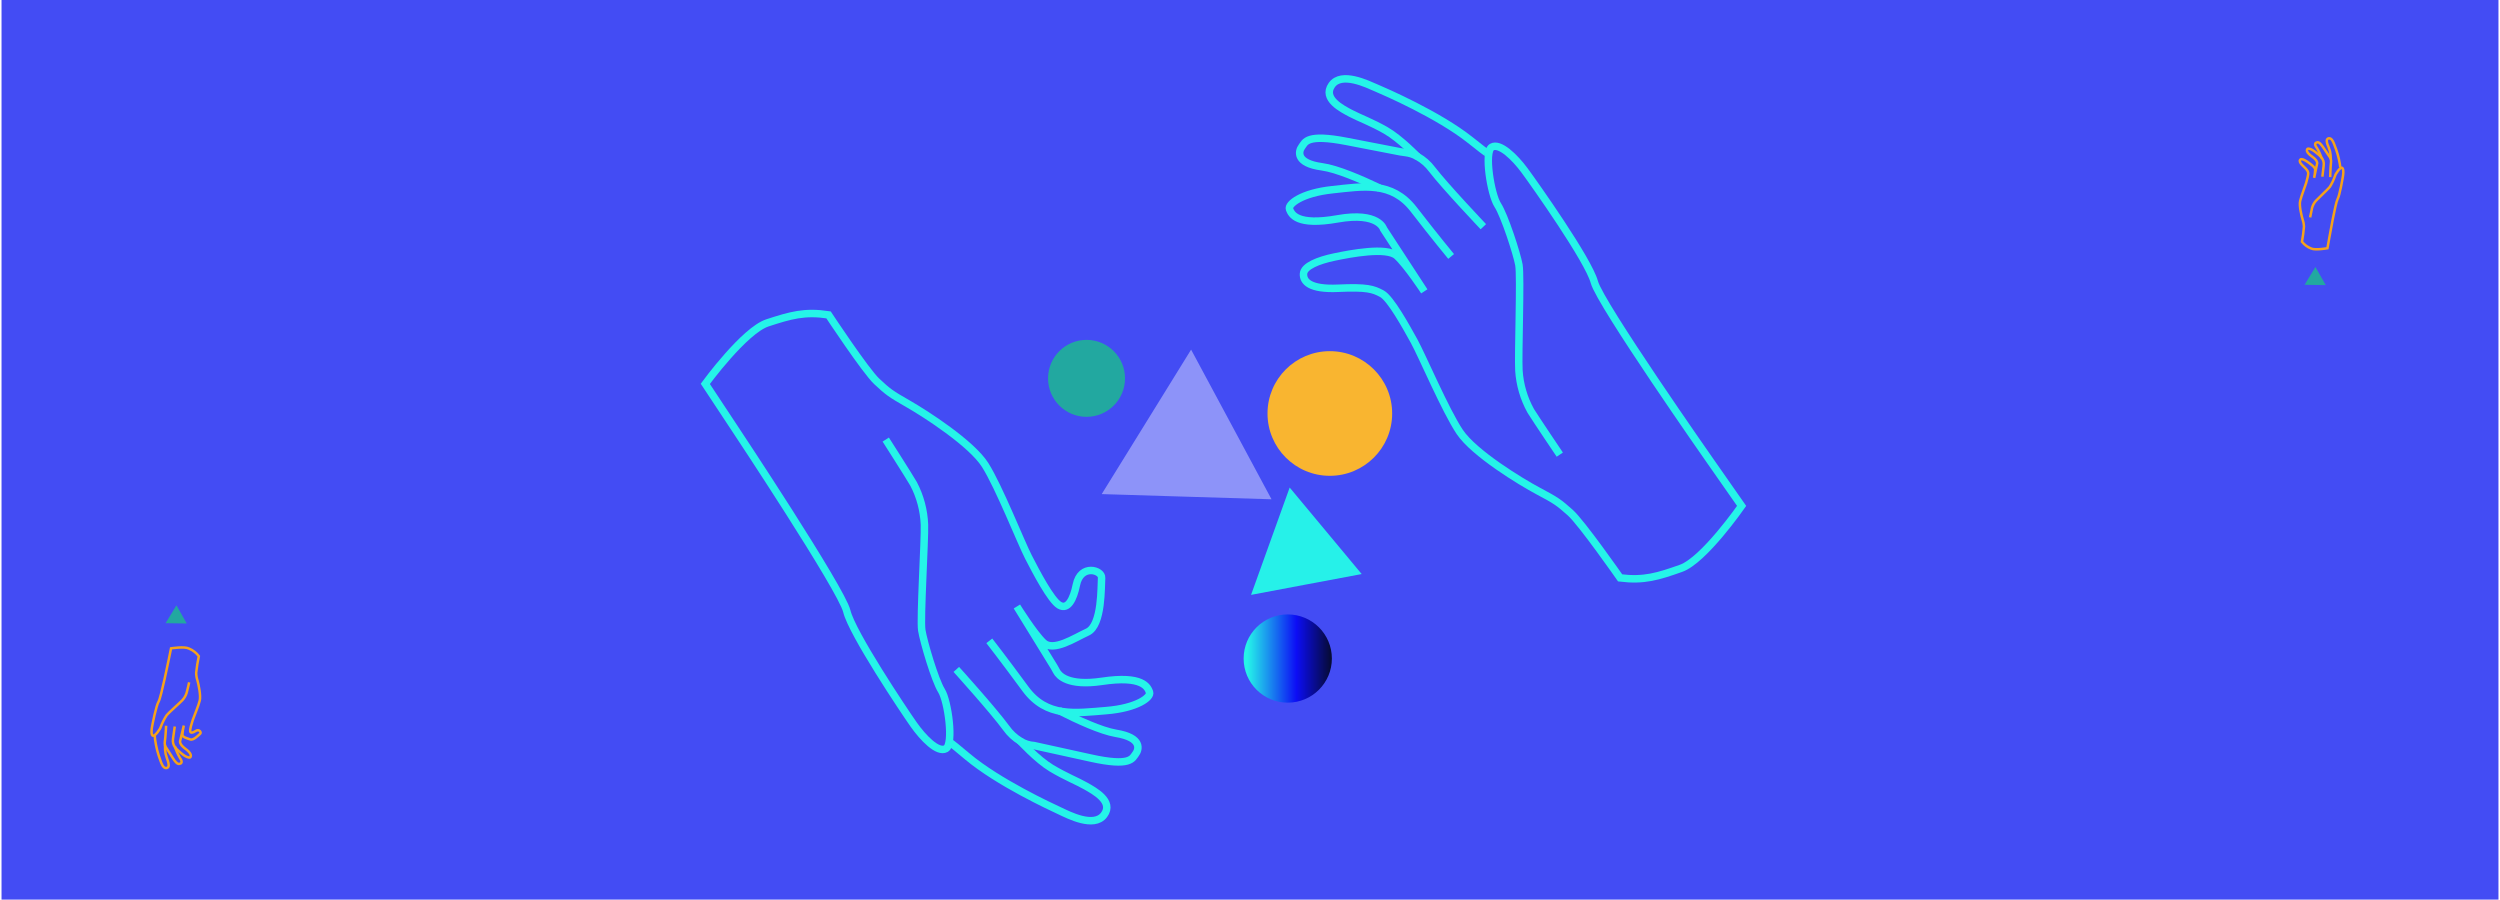 <svg id="epclCUSo05D1" xmlns="http://www.w3.org/2000/svg" xmlns:xlink="http://www.w3.org/1999/xlink" viewBox="0 0 1002.41 360.7" shape-rendering="geometricPrecision" text-rendering="geometricPrecision"><style><![CDATA[#epclCUSo05D3_to {animation: epclCUSo05D3_to__to 3000ms linear infinite normal forwards}@keyframes epclCUSo05D3_to__to { 0% {transform: translate(533.216px,165.793px)} 13.333% {transform: translate(533.216px,165.793px)} 40% {transform: translate(543.959px,176.09px)} 66.667% {transform: translate(540.542px,179.351px)} 100% {transform: translate(533.216px,167.43px)}} #epclCUSo05D4_to {animation: epclCUSo05D4_to__to 3000ms linear infinite normal forwards}@keyframes epclCUSo05D4_to__to { 0% {transform: translate(443.788px,145.407px)} 13.333% {transform: translate(443.788px,145.407px)} 40% {transform: translate(440.287px,163.447px)} 66.667% {transform: translate(419.579px,157.685px)} 100% {transform: translate(443.135px,138.789px)}} #epclCUSo05D5_tr {animation: epclCUSo05D5_tr__tr 3000ms linear infinite normal forwards}@keyframes epclCUSo05D5_tr__tr { 0% {transform: translate(516.342px,264.05px) rotate(0deg)} 100% {transform: translate(516.342px,264.05px) rotate(315.464deg)}} #epclCUSo05D6_tr {animation: epclCUSo05D6_tr__tr 3000ms linear infinite normal forwards}@keyframes epclCUSo05D6_tr__tr { 0% {transform: translate(482.73px,176.09px) rotate(16.747deg)} 13.333% {transform: translate(482.73px,176.09px) rotate(16.747deg)} 40% {transform: translate(482.73px,176.09px) rotate(-7.889deg)} 66.667% {transform: translate(482.73px,176.09px) rotate(41.334deg)} 100% {transform: translate(482.73px,176.09px) rotate(41.334deg)}} #epclCUSo05D7_tr {animation: epclCUSo05D7_tr__tr 3000ms linear infinite normal forwards}@keyframes epclCUSo05D7_tr__tr { 0% {transform: translate(516.81px,220.039px) rotate(-26.065deg)} 13.333% {transform: translate(516.81px,220.039px) rotate(-26.065deg)} 40% {transform: translate(516.81px,220.039px) rotate(5.652deg)} 66.667% {transform: translate(516.81px,220.039px) rotate(-37.678deg)} 100% {transform: translate(516.81px,220.039px) rotate(-37.678deg)}}]]></style><defs><linearGradient id="epclCUSo05D5-fill" x1="-17.69" y1="0" x2="17.69" y2="0" spreadMethod="pad" gradientUnits="userSpaceOnUse" gradientTransform="matrix(1 0 0 1 0 0)"><stop id="epclCUSo05D5-fill-0" offset="4%" stop-color="rgb(37,245,233)"/><stop id="epclCUSo05D5-fill-1" offset="60%" stop-color="rgb(12,13,245)"/><stop id="epclCUSo05D5-fill-2" offset="100%" stop-color="rgb(6,11,47)"/></linearGradient></defs><rect id="epclCUSo05D2" width="1001.18" height="360.7" rx="0" ry="0" transform="matrix(1 0 0 1 0.615 0)" fill="rgb(67,76,244)" stroke="none" stroke-width="1"/><g id="epclCUSo05D3_to" transform="translate(533.216,165.793)"><circle id="epclCUSo05D3" r="24.99" transform="translate(0,0)" fill="rgb(249,181,48)" stroke="none" stroke-width="1"/></g><g id="epclCUSo05D4_to" transform="translate(443.788,145.407)"><circle id="epclCUSo05D4" r="15.43" transform="translate(-8.126,6.299)" fill="rgb(34,168,160)" stroke="none" stroke-width="1"/></g><g id="epclCUSo05D5_tr" transform="translate(516.342,264.05) rotate(0)"><circle id="epclCUSo05D5" r="17.69" transform="translate(0,-0)" fill="url(#epclCUSo05D5-fill)" stroke="none" stroke-width="1"/></g><g id="epclCUSo05D6_tr" transform="translate(482.73,176.09) rotate(16.747)"><polygon id="epclCUSo05D6" points="491.55,167.27 515.63,191.36 482.73,200.18 449.83,208.99 458.65,176.09 467.46,143.19 491.55,167.27" transform="translate(-482.73,-176.09)" fill="rgb(141,147,249)" stroke="none" stroke-width="1"/></g><g id="epclCUSo05D7_tr" transform="translate(516.81,220.039) rotate(-26.065)"><polygon id="epclCUSo05D7" points="510.12,213.72 526.53,197.79 531.88,219.71 537.23,241.64 515.47,235.64 493.71,229.65 510.12,213.72" transform="translate(-515.47,-219.715)" fill="rgb(38,241,233)" stroke="none" stroke-width="1"/></g><polygon id="epclCUSo05D8" points="928.3,114.26 924.06,114.19 926.23,110.62 928.4,107.04 930.47,110.68 932.54,114.32 928.3,114.26" fill="rgb(34,168,160)" stroke="none" stroke-width="1"/><path id="epclCUSo05D9" d="M383.44,268.41C383.44,268.41,398.21,284.75,403.44,291.89C404.958,294.044,406.91,295.856,409.17,297.21C410.813,298.237,412.686,298.835,414.62,298.95L437.34,303.95C453.42,307.52,453.99,304.07,455.34,302.32C456.69,300.57,458.13,295.77,447.47,294.04C441.52,293.04,431.94,288.65,424.64,284.93" fill="none" stroke="rgb(37,244,232)" stroke-width="3" stroke-miterlimit="10"/><path id="epclCUSo05D10" d="M408.94,297C408.94,297,415.88,304.59,421.57,308C427.26,311.41,431.99,313.25,435.35,315.17C438.71,317.09,446.72,321.35,442.68,326.74C438.64,332.13,428.37,326.74,424.97,325.15C421.57,323.56,400.32,313.79,387.79,303.25C379.34,296.14,380.95,297.8,380.95,297.8" fill="none" stroke="rgb(37,244,232)" stroke-width="3" stroke-miterlimit="10"/><path id="epclCUSo05D11" d="M355.15,176.25C355.15,176.25,364.24,190.46,366.34,194.07C368.975,199.118,370.454,204.69,370.67,210.38C370.88,216.52,368.89,248.23,369.6,252.72C370.31,257.21,374.86,272.72,377.5,276.93C380.14,281.14,382.5,298.41,379.25,300.19C376,301.97,370.15,295.92,366.3,290.44C362.45,284.96,341.67,253.93,339.54,245.07C337.41,236.21,294.8,172.07,294.8,172.07L282.8,153.91C282.8,153.91,298.47,132.47,307.74,129.45C317.01,126.43,322.62,124.8,332.21,126.25C332.21,126.25,347.04,148.71,351.54,152.92C356.04,157.13,357.11,157.92,364.11,161.92C371.11,165.92,389.49,177.75,395,186.43C400.51,195.11,409.33,217.43,412.36,223.32C415.39,229.21,421.36,240.69,424.78,242.67C428.2,244.65,430.43,240.18,431.57,234.56C433.32,225.91,441.96,228.64,441.7,231.69C441.44,234.74,442.05,250.69,436.05,253.43C430.86,255.8,422.39,261.49,418.39,257.7C414.39,253.91,407.74,243.18,407.74,243.18L422.66,267.4C423.02,267.98,423.33,268.59,423.66,269.2C424.52,270.83,428.12,275.2,441.73,273.2C458.29,270.7,460.2,275.55,460.92,277.56C461.64,279.57,455.92,283.94,443.52,284.93C431.12,285.92,419.68,287.83,411.14,276.19C402.6,264.55,396.68,256.95,396.68,256.95" fill="none" stroke="rgb(37,244,232)" stroke-width="3" stroke-miterlimit="10"/><polygon id="epclCUSo05D12" points="70.64,249.94 66.4,249.87 68.57,246.3 70.75,242.72 72.81,246.36 74.88,250 70.64,249.94" fill="rgb(34,168,160)" stroke="none" stroke-width="1"/><path id="epclCUSo05D13" d="M66.61,291C66.61,291,66.38,295.5,66.1,297.28C66.009,297.812,66.029,298.357,66.16,298.88C66.258,299.252,66.443,299.594,66.7,299.88L69.25,303.88C71.06,306.72,71.64,306.31,72.09,306.25C72.54,306.19,73.44,305.71,72.15,303.91C71.293,302.463,70.621,300.914,70.15,299.3" fill="none" stroke="rgb(246,162,26)" stroke-width="1" stroke-miterlimit="10"/><path id="epclCUSo05D14" d="M66.17,298.81C66.115,299.955,66.192,301.103,66.4,302.23C66.72,303.56,67.14,304.5,67.35,305.23C67.56,305.96,68.1,307.77,66.74,307.97C65.38,308.17,64.67,305.89,64.41,305.17C63.351,302.417,62.609,299.551,62.2,296.63C62,294.38,62,294.86,62,294.86" fill="none" stroke="rgb(246,162,26)" stroke-width="1" stroke-miterlimit="10"/><path id="epclCUSo05D15" d="M75.84,273.58C75.84,273.58,75.1,276.95,74.84,277.78C74.496,278.897,73.905,279.923,73.11,280.78C72.25,281.7,67.38,286,66.83,286.78C65.875,288.234,65.087,289.79,64.48,291.42C64.24,292.42,62.09,295.25,61.37,295.04C60.65,294.83,60.67,293.1,60.9,291.75C61.13,290.4,62.62,282.91,63.59,281.32C64.56,279.73,67.69,264.32,67.69,264.32L68.58,259.96C68.58,259.96,73.94,259.12,75.72,260.03C77.307,260.672,78.69,261.733,79.72,263.1C79.247,265.296,78.893,267.516,78.66,269.75C78.663,270.811,78.839,271.865,79.18,272.87C79.62,274.45,80.56,278.82,80.1,280.87C79.64,282.92,77.69,287.42,77.28,288.71C76.87,290,76.07,292.52,76.28,293.3C76.49,294.08,77.45,293.76,78.43,293.11C79.93,292.11,80.79,293.76,80.31,294.16C79.83,294.56,77.61,296.96,76.31,296.49C75.22,296.08,73.17,295.68,73.14,294.55C73.221,293.323,73.409,292.105,73.7,290.91L72.35,296.57C72.35,296.71,72.28,296.84,72.24,296.97C72.12,297.33,72.01,298.49,74.24,300.16C76.99,302.16,76.57,303.16,76.38,303.57C76.19,303.98,74.74,303.77,72.8,302.12C70.86,300.47,68.93,299.12,69.38,296.17C69.83,293.22,70.07,291.3,70.07,291.3" fill="none" stroke="rgb(246,162,26)" stroke-width="1" stroke-miterlimit="10"/><path id="epclCUSo05D16" d="M594.77,90.9C594.77,90.9,579.58,74.9,574.18,67.9C572.607,65.787,570.607,64.029,568.31,62.74C566.823,61.884,565.175,61.347,563.47,61.16C562.8,61.09,562.15,60.99,561.47,60.87L540,56.71C523.84,53.56,523.35,57.02,522,58.81C520.65,60.6,519.37,65.43,530.07,66.88C536.07,67.69,545.74,71.88,553.15,75.4" fill="none" stroke="rgb(37,244,232)" stroke-width="3" stroke-miterlimit="10"/><path id="epclCUSo05D17" d="M568.55,63C568.55,63,561.41,55.59,555.64,52.29C549.87,48.99,545.09,47.29,541.64,45.47C538.19,43.65,530.11,39.59,534.01,34.09C537.91,28.59,548.32,33.77,551.76,35.23C555.2,36.69,576.73,46,589.53,56.17C598.16,63.05,596.53,61.44,596.53,61.44" fill="none" stroke="rgb(37,244,232)" stroke-width="3" stroke-miterlimit="10"/><path id="epclCUSo05D18" d="M625.42,182.29C625.42,182.29,615.97,168.29,613.78,164.76C611.012,159.78,609.389,154.246,609.03,148.56C608.66,142.43,609.84,110.68,609.03,106.21C608.22,101.74,603.26,86.41,600.52,82.21C597.78,78.01,595,60.87,598.14,59C601.28,57.13,607.35,63,611.34,68.41C615.33,73.82,636.9,104.28,639.26,113.08C641.62,121.88,685.86,185,685.86,185L698.33,202.85C698.33,202.85,683.21,224.64,674,227.89C664.79,231.14,659.25,232.89,649.62,231.72C649.62,231.72,634.22,209.65,629.62,205.55C625.02,201.45,623.93,200.69,616.83,196.92C609.73,193.15,591.05,181.74,585.32,173.21C579.59,164.68,570.2,142.55,567,136.77C563.8,130.99,557.57,119.64,554.09,117.77C550.61,115.9,548.09,115.05,536.57,115.58C525.05,116.11,522.48,112.82,522.66,109.77C522.84,106.72,528.58,104.41,535.03,103.06C541.48,101.71,556.03,98.9,560.09,102.58C564.15,106.26,571.09,116.82,571.09,116.82L554.77,91.82C554.77,91.82,552.84,84.82,536.35,87.75C519.86,90.68,517.82,85.87,517.05,83.88C516.28,81.89,521.87,77.37,534.26,76.06C546.65,74.75,558.02,72.55,566.85,83.97C575.68,95.39,581.85,102.83,581.85,102.83" fill="none" stroke="rgb(37,244,232)" stroke-width="3" stroke-miterlimit="10"/><path id="epclCUSo05D19" d="M934.33,71C934.33,71,934.43,66.87,934.64,65.23C934.714,64.742,934.683,64.245,934.55,63.77C934.465,63.461,934.319,63.171,934.12,62.92L933.89,62.62C933.61,62.2,932.89,61.12,931.6,59.22C929.88,56.66,929.35,57.05,928.94,57.12C928.53,57.19,927.72,57.65,928.94,59.25C929.76,60.558,930.409,61.966,930.87,63.44" fill="none" stroke="rgb(246,162,26)" stroke-width="1" stroke-miterlimit="10"/><path id="epclCUSo05D20" d="M934.55,63.84C934.566,62.789,934.469,61.74,934.26,60.71C933.93,59.51,933.52,58.66,933.26,57.96C933,57.26,932.51,55.66,933.76,55.45C935.01,55.24,935.7,57.3,935.96,57.95C936.991,60.448,937.736,63.054,938.18,65.72C938.41,67.72,938.41,67.34,938.41,67.34" fill="none" stroke="rgb(246,162,26)" stroke-width="1" stroke-miterlimit="10"/><path id="epclCUSo05D21" d="M926.28,87.17C926.28,87.17,926.88,84.06,927.06,83.3C927.357,82.276,927.876,81.331,928.58,80.53C929.34,79.67,933.7,75.62,934.18,74.92C935.024,73.569,935.712,72.126,936.23,70.62C936.43,69.7,938.33,67.05,938.99,67.23C939.65,67.41,939.68,68.98,939.5,70.23C939.32,71.48,938.13,78.37,937.28,79.85C936.43,81.33,933.93,95.53,933.93,95.53L933.22,99.53C933.22,99.53,928.33,100.42,926.68,99.64C925.233,99.077,923.963,98.138,923,96.92C923.382,94.896,923.652,92.853,923.81,90.8C923.78,89.833,923.594,88.878,923.26,87.97C922.82,86.53,921.86,82.54,922.26,80.65C922.66,78.76,924.32,74.59,924.66,73.41C925,72.23,925.66,69.89,925.47,69.18C925.28,68.47,925.03,68.02,923.47,66.57C921.91,65.12,921.97,64.34,922.4,63.96C922.83,63.58,923.89,64.03,924.92,64.71C925.95,65.39,928.25,66.93,928.3,67.96C928.258,69.087,928.118,70.208,927.88,71.31L929.03,65.83C929.03,65.83,929.7,64.65,927.13,62.83C924.56,61.01,924.92,60.13,925.13,59.77C925.34,59.41,926.63,59.54,928.44,61.01C930.25,62.48,932.05,63.69,931.71,66.37C931.37,69.05,931.19,70.85,931.19,70.85" fill="none" stroke="rgb(246,162,26)" stroke-width="1" stroke-miterlimit="10"/></svg>